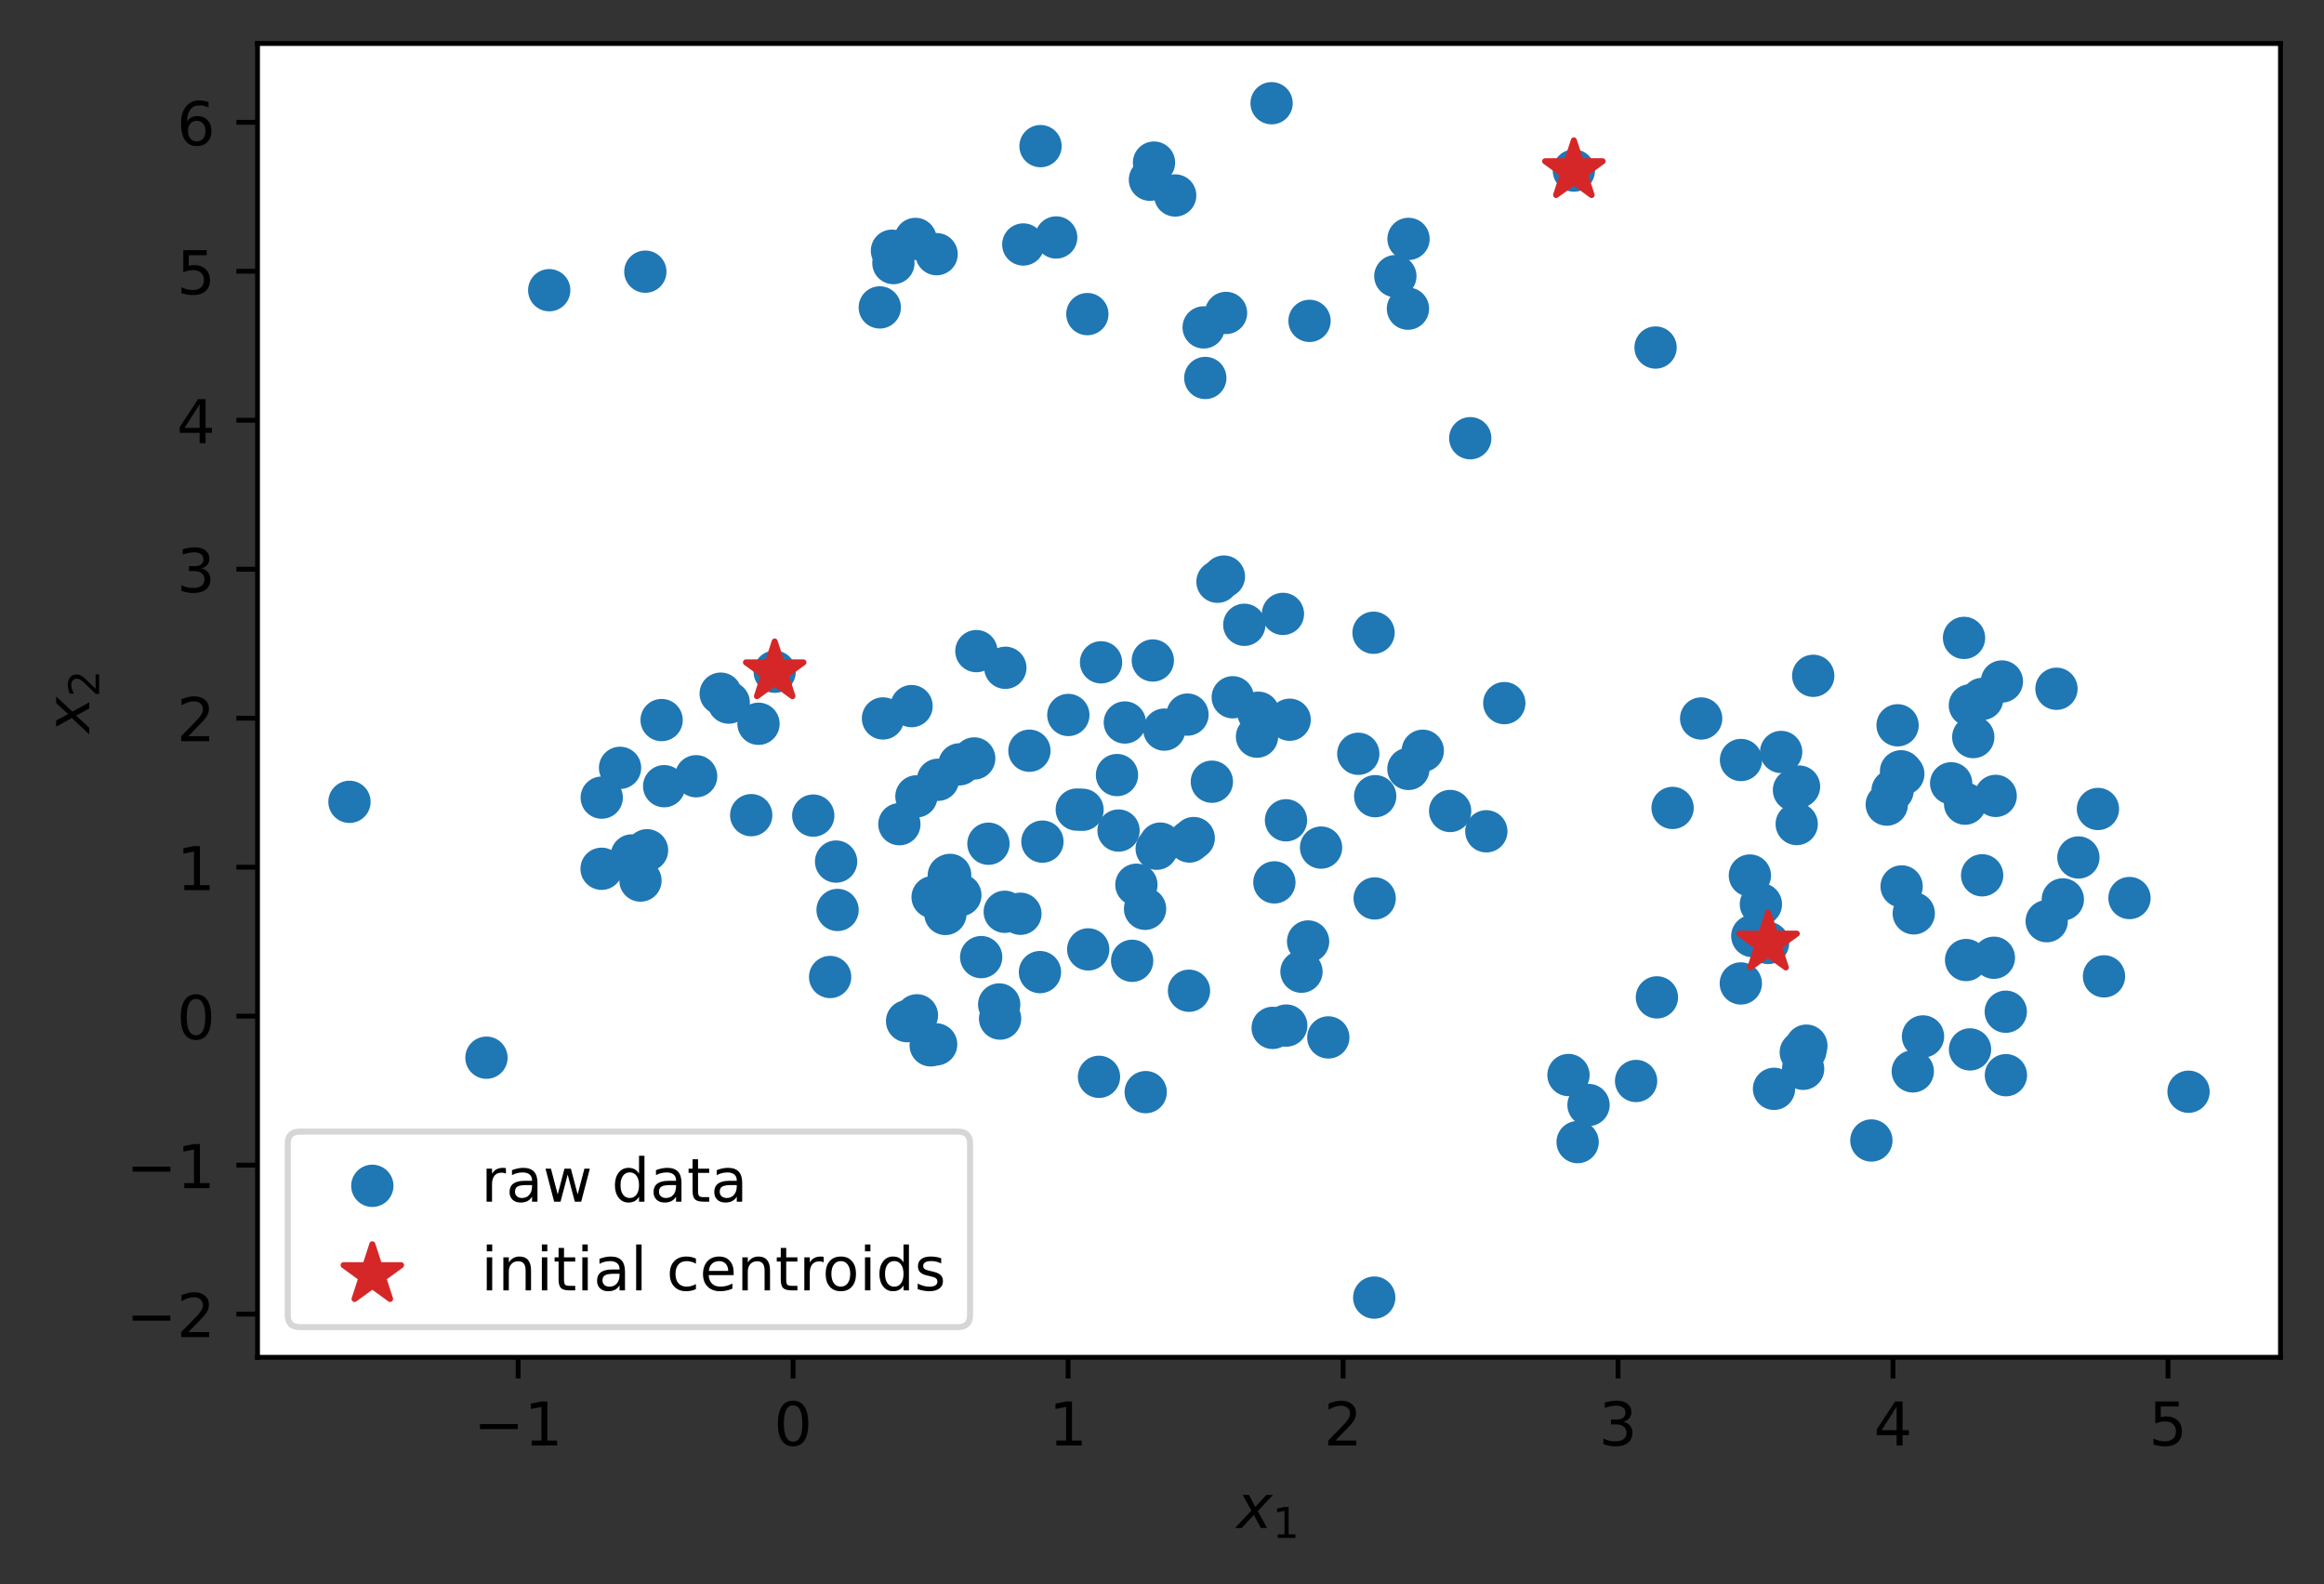 <?xml version="1.0" encoding="utf-8" standalone="no"?>
<!DOCTYPE svg PUBLIC "-//W3C//DTD SVG 1.1//EN"
  "http://www.w3.org/Graphics/SVG/1.1/DTD/svg11.dtd">
<!-- Created with matplotlib (https://matplotlib.org/) -->
<svg height="262.196pt" version="1.1" viewBox="0 0 384.62 262.196" width="384.62pt" xmlns="http://www.w3.org/2000/svg" xmlns:xlink="http://www.w3.org/1999/xlink">
 <rect x="0" y="0" width="384.62" height="262.196" fill="#333333" stroke="none"/>
 <defs>
  <style type="text/css">*{stroke-linecap:butt;stroke-linejoin:round;}</style>
 </defs>
 <g id="figure_1">
  <g id="patch_1">
   <path d="M 0 262.196 
L 384.62 262.196 
L 384.62 0 
L 0 0 
z
" style="fill:none;"/>
  </g>
  <g id="axes_1">
   <g id="patch_2">
    <path d="M 42.62 224.64 
L 377.42 224.64 
L 377.42 7.2 
L 42.62 7.2 
z
" style="fill:#ffffff;"/>
   </g>
   <g id="PathCollection_1">
    <defs>
     <path d="M 0 3 
C 0.796 3 1.559 2.684 2.121 2.121 
C 2.684 1.559 3 0.796 3 0 
C 3 -0.796 2.684 -1.559 2.121 -2.121 
C 1.559 -2.684 0.796 -3 0 -3 
C -0.796 -3 -1.559 -2.684 -2.121 -2.121 
C -2.684 -1.559 -3 -0.796 -3 0 
C -3 0.796 -2.684 1.559 -2.121 2.121 
C -1.559 2.684 -0.796 3 0 3 
z
" id="m2ff465bd27" style="stroke:#1f77b4;"/>
    </defs>
    <g clip-path="url(#p0c4b30ba2c)">
     <use style="fill:#1f77b4;stroke:#1f77b4;" x="181.883" xlink:href="#m2ff465bd27" y="178.22"/>
     <use style="fill:#1f77b4;stroke:#1f77b4;" x="99.588" xlink:href="#m2ff465bd27" y="132.009"/>
     <use style="fill:#1f77b4;stroke:#1f77b4;" x="184.861" xlink:href="#m2ff465bd27" y="128.276"/>
     <use style="fill:#1f77b4;stroke:#1f77b4;" x="138.373" xlink:href="#m2ff465bd27" y="142.594"/>
     <use style="fill:#1f77b4;stroke:#1f77b4;" x="233.013" xlink:href="#m2ff465bd27" y="51.086"/>
     <use style="fill:#1f77b4;stroke:#1f77b4;" x="326.01" xlink:href="#m2ff465bd27" y="116.742"/>
     <use style="fill:#1f77b4;stroke:#1f77b4;" x="109.92" xlink:href="#m2ff465bd27" y="130.117"/>
     <use style="fill:#1f77b4;stroke:#1f77b4;" x="154.931" xlink:href="#m2ff465bd27" y="172.847"/>
     <use style="fill:#1f77b4;stroke:#1f77b4;" x="352.428" xlink:href="#m2ff465bd27" y="148.628"/>
     <use style="fill:#1f77b4;stroke:#1f77b4;" x="158.785" xlink:href="#m2ff465bd27" y="126.503"/>
     <use style="fill:#1f77b4;stroke:#1f77b4;" x="194.491" xlink:href="#m2ff465bd27" y="32.35"/>
     <use style="fill:#1f77b4;stroke:#1f77b4;" x="106.803" xlink:href="#m2ff465bd27" y="44.962"/>
     <use style="fill:#1f77b4;stroke:#1f77b4;" x="326.036" xlink:href="#m2ff465bd27" y="173.68"/>
     <use style="fill:#1f77b4;stroke:#1f77b4;" x="328.042" xlink:href="#m2ff465bd27" y="144.867"/>
     <use style="fill:#1f77b4;stroke:#1f77b4;" x="138.617" xlink:href="#m2ff465bd27" y="150.6"/>
     <use style="fill:#1f77b4;stroke:#1f77b4;" x="179.157" xlink:href="#m2ff465bd27" y="134.019"/>
     <use style="fill:#1f77b4;stroke:#1f77b4;" x="298.953" xlink:href="#m2ff465bd27" y="173.059"/>
     <use style="fill:#1f77b4;stroke:#1f77b4;" x="274.217" xlink:href="#m2ff465bd27" y="165.068"/>
     <use style="fill:#1f77b4;stroke:#1f77b4;" x="104.559" xlink:href="#m2ff465bd27" y="141.578"/>
     <use style="fill:#1f77b4;stroke:#1f77b4;" x="290.006" xlink:href="#m2ff465bd27" y="154.922"/>
     <use style="fill:#1f77b4;stroke:#1f77b4;" x="188.073" xlink:href="#m2ff465bd27" y="146.429"/>
     <use style="fill:#1f77b4;stroke:#1f77b4;" x="189.508" xlink:href="#m2ff465bd27" y="150.41"/>
     <use style="fill:#1f77b4;stroke:#1f77b4;" x="261.096" xlink:href="#m2ff465bd27" y="189.021"/>
     <use style="fill:#1f77b4;stroke:#1f77b4;" x="162.386" xlink:href="#m2ff465bd27" y="158.406"/>
     <use style="fill:#1f77b4;stroke:#1f77b4;" x="318.256" xlink:href="#m2ff465bd27" y="171.534"/>
     <use style="fill:#1f77b4;stroke:#1f77b4;" x="166.285" xlink:href="#m2ff465bd27" y="150.903"/>
     <use style="fill:#1f77b4;stroke:#1f77b4;" x="273.993" xlink:href="#m2ff465bd27" y="57.517"/>
     <use style="fill:#1f77b4;stroke:#1f77b4;" x="208.26" xlink:href="#m2ff465bd27" y="117.96"/>
     <use style="fill:#1f77b4;stroke:#1f77b4;" x="291.428" xlink:href="#m2ff465bd27" y="149.655"/>
     <use style="fill:#1f77b4;stroke:#1f77b4;" x="158.939" xlink:href="#m2ff465bd27" y="148.151"/>
     <use style="fill:#1f77b4;stroke:#1f77b4;" x="245.986" xlink:href="#m2ff465bd27" y="137.583"/>
     <use style="fill:#1f77b4;stroke:#1f77b4;" x="90.897" xlink:href="#m2ff465bd27" y="48.03"/>
     <use style="fill:#1f77b4;stroke:#1f77b4;" x="161.233" xlink:href="#m2ff465bd27" y="125.526"/>
     <use style="fill:#1f77b4;stroke:#1f77b4;" x="212.324" xlink:href="#m2ff465bd27" y="101.602"/>
     <use style="fill:#1f77b4;stroke:#1f77b4;" x="199.204" xlink:href="#m2ff465bd27" y="54.186"/>
     <use style="fill:#1f77b4;stroke:#1f77b4;" x="189.613" xlink:href="#m2ff465bd27" y="180.752"/>
     <use style="fill:#1f77b4;stroke:#1f77b4;" x="259.581" xlink:href="#m2ff465bd27" y="177.922"/>
     <use style="fill:#1f77b4;stroke:#1f77b4;" x="156.461" xlink:href="#m2ff465bd27" y="151.264"/>
     <use style="fill:#1f77b4;stroke:#1f77b4;" x="298.417" xlink:href="#m2ff465bd27" y="176.889"/>
     <use style="fill:#1f77b4;stroke:#1f77b4;" x="161.593" xlink:href="#m2ff465bd27" y="107.762"/>
     <use style="fill:#1f77b4;stroke:#1f77b4;" x="239.996" xlink:href="#m2ff465bd27" y="134.221"/>
     <use style="fill:#1f77b4;stroke:#1f77b4;" x="154.028" xlink:href="#m2ff465bd27" y="173.009"/>
     <use style="fill:#1f77b4;stroke:#1f77b4;" x="298.788" xlink:href="#m2ff465bd27" y="173.898"/>
     <use style="fill:#1f77b4;stroke:#1f77b4;" x="314.717" xlink:href="#m2ff465bd27" y="146.707"/>
     <use style="fill:#1f77b4;stroke:#1f77b4;" x="197.563" xlink:href="#m2ff465bd27" y="138.703"/>
     <use style="fill:#1f77b4;stroke:#1f77b4;" x="172.112" xlink:href="#m2ff465bd27" y="160.887"/>
     <use style="fill:#1f77b4;stroke:#1f77b4;" x="216.489" xlink:href="#m2ff465bd27" y="155.818"/>
     <use style="fill:#1f77b4;stroke:#1f77b4;" x="218.635" xlink:href="#m2ff465bd27" y="140.279"/>
     <use style="fill:#1f77b4;stroke:#1f77b4;" x="202.907" xlink:href="#m2ff465bd27" y="51.792"/>
     <use style="fill:#1f77b4;stroke:#1f77b4;" x="179.955" xlink:href="#m2ff465bd27" y="51.986"/>
     <use style="fill:#1f77b4;stroke:#1f77b4;" x="170.366" xlink:href="#m2ff465bd27" y="124.246"/>
     <use style="fill:#1f77b4;stroke:#1f77b4;" x="210.447" xlink:href="#m2ff465bd27" y="17.084"/>
     <use style="fill:#1f77b4;stroke:#1f77b4;" x="148.844" xlink:href="#m2ff465bd27" y="136.406"/>
     <use style="fill:#1f77b4;stroke:#1f77b4;" x="213.437" xlink:href="#m2ff465bd27" y="119.118"/>
     <use style="fill:#1f77b4;stroke:#1f77b4;" x="330.284" xlink:href="#m2ff465bd27" y="131.724"/>
     <use style="fill:#1f77b4;stroke:#1f77b4;" x="312.258" xlink:href="#m2ff465bd27" y="133.163"/>
     <use style="fill:#1f77b4;stroke:#1f77b4;" x="115.21" xlink:href="#m2ff465bd27" y="128.471"/>
     <use style="fill:#1f77b4;stroke:#1f77b4;" x="145.603" xlink:href="#m2ff465bd27" y="50.878"/>
     <use style="fill:#1f77b4;stroke:#1f77b4;" x="227.591" xlink:href="#m2ff465bd27" y="131.771"/>
     <use style="fill:#1f77b4;stroke:#1f77b4;" x="107.085" xlink:href="#m2ff465bd27" y="140.721"/>
     <use style="fill:#1f77b4;stroke:#1f77b4;" x="233.111" xlink:href="#m2ff465bd27" y="39.539"/>
     <use style="fill:#1f77b4;stroke:#1f77b4;" x="157.252" xlink:href="#m2ff465bd27" y="144.801"/>
     <use style="fill:#1f77b4;stroke:#1f77b4;" x="155.237" xlink:href="#m2ff465bd27" y="129.055"/>
     <use style="fill:#1f77b4;stroke:#1f77b4;" x="262.899" xlink:href="#m2ff465bd27" y="182.879"/>
     <use style="fill:#1f77b4;stroke:#1f77b4;" x="329.985" xlink:href="#m2ff465bd27" y="158.511"/>
     <use style="fill:#1f77b4;stroke:#1f77b4;" x="210.908" xlink:href="#m2ff465bd27" y="146.038"/>
     <use style="fill:#1f77b4;stroke:#1f77b4;" x="128.211" xlink:href="#m2ff465bd27" y="111.174"/>
     <use style="fill:#1f77b4;stroke:#1f77b4;" x="204.02" xlink:href="#m2ff465bd27" y="115.403"/>
     <use style="fill:#1f77b4;stroke:#1f77b4;" x="57.838" xlink:href="#m2ff465bd27" y="132.705"/>
     <use style="fill:#1f77b4;stroke:#1f77b4;" x="182.222" xlink:href="#m2ff465bd27" y="109.617"/>
     <use style="fill:#1f77b4;stroke:#1f77b4;" x="176.808" xlink:href="#m2ff465bd27" y="118.331"/>
     <use style="fill:#1f77b4;stroke:#1f77b4;" x="120.604" xlink:href="#m2ff465bd27" y="116.282"/>
     <use style="fill:#1f77b4;stroke:#1f77b4;" x="151.668" xlink:href="#m2ff465bd27" y="131.806"/>
     <use style="fill:#1f77b4;stroke:#1f77b4;" x="294.778" xlink:href="#m2ff465bd27" y="124.455"/>
     <use style="fill:#1f77b4;stroke:#1f77b4;" x="235.468" xlink:href="#m2ff465bd27" y="124.253"/>
     <use style="fill:#1f77b4;stroke:#1f77b4;" x="362.202" xlink:href="#m2ff465bd27" y="180.684"/>
     <use style="fill:#1f77b4;stroke:#1f77b4;" x="196.529" xlink:href="#m2ff465bd27" y="118.269"/>
     <use style="fill:#1f77b4;stroke:#1f77b4;" x="297.736" xlink:href="#m2ff465bd27" y="130.178"/>
     <use style="fill:#1f77b4;stroke:#1f77b4;" x="325.215" xlink:href="#m2ff465bd27" y="133.008"/>
     <use style="fill:#1f77b4;stroke:#1f77b4;" x="99.563" xlink:href="#m2ff465bd27" y="143.785"/>
     <use style="fill:#1f77b4;stroke:#1f77b4;" x="343.971" xlink:href="#m2ff465bd27" y="141.915"/>
     <use style="fill:#1f77b4;stroke:#1f77b4;" x="125.532" xlink:href="#m2ff465bd27" y="119.788"/>
     <use style="fill:#1f77b4;stroke:#1f77b4;" x="163.585" xlink:href="#m2ff465bd27" y="139.64"/>
     <use style="fill:#1f77b4;stroke:#1f77b4;" x="314.995" xlink:href="#m2ff465bd27" y="128.094"/>
     <use style="fill:#1f77b4;stroke:#1f77b4;" x="102.619" xlink:href="#m2ff465bd27" y="127.08"/>
     <use style="fill:#1f77b4;stroke:#1f77b4;" x="276.809" xlink:href="#m2ff465bd27" y="133.716"/>
     <use style="fill:#1f77b4;stroke:#1f77b4;" x="192.038" xlink:href="#m2ff465bd27" y="139.618"/>
     <use style="fill:#1f77b4;stroke:#1f77b4;" x="270.772" xlink:href="#m2ff465bd27" y="178.905"/>
     <use style="fill:#1f77b4;stroke:#1f77b4;" x="157.022" xlink:href="#m2ff465bd27" y="144.907"/>
     <use style="fill:#1f77b4;stroke:#1f77b4;" x="313.221" xlink:href="#m2ff465bd27" y="130.84"/>
     <use style="fill:#1f77b4;stroke:#1f77b4;" x="224.796" xlink:href="#m2ff465bd27" y="124.754"/>
     <use style="fill:#1f77b4;stroke:#1f77b4;" x="314.047" xlink:href="#m2ff465bd27" y="120.039"/>
     <use style="fill:#1f77b4;stroke:#1f77b4;" x="260.473" xlink:href="#m2ff465bd27" y="28.232"/>
     <use style="fill:#1f77b4;stroke:#1f77b4;" x="288.134" xlink:href="#m2ff465bd27" y="125.783"/>
     <use style="fill:#1f77b4;stroke:#1f77b4;" x="124.325" xlink:href="#m2ff465bd27" y="134.912"/>
     <use style="fill:#1f77b4;stroke:#1f77b4;" x="212.831" xlink:href="#m2ff465bd27" y="135.761"/>
     <use style="fill:#1f77b4;stroke:#1f77b4;" x="165.514" xlink:href="#m2ff465bd27" y="168.58"/>
     <use style="fill:#1f77b4;stroke:#1f77b4;" x="243.325" xlink:href="#m2ff465bd27" y="72.526"/>
     <use style="fill:#1f77b4;stroke:#1f77b4;" x="347.205" xlink:href="#m2ff465bd27" y="133.888"/>
     <use style="fill:#1f77b4;stroke:#1f77b4;" x="331.953" xlink:href="#m2ff465bd27" y="167.442"/>
     <use style="fill:#1f77b4;stroke:#1f77b4;" x="298.026" xlink:href="#m2ff465bd27" y="174.16"/>
     <use style="fill:#1f77b4;stroke:#1f77b4;" x="219.833" xlink:href="#m2ff465bd27" y="171.698"/>
     <use style="fill:#1f77b4;stroke:#1f77b4;" x="208.035" xlink:href="#m2ff465bd27" y="121.92"/>
     <use style="fill:#1f77b4;stroke:#1f77b4;" x="293.6" xlink:href="#m2ff465bd27" y="180.206"/>
     <use style="fill:#1f77b4;stroke:#1f77b4;" x="227.434" xlink:href="#m2ff465bd27" y="214.756"/>
     <use style="fill:#1f77b4;stroke:#1f77b4;" x="192.695" xlink:href="#m2ff465bd27" y="120.753"/>
     <use style="fill:#1f77b4;stroke:#1f77b4;" x="309.71" xlink:href="#m2ff465bd27" y="188.755"/>
     <use style="fill:#1f77b4;stroke:#1f77b4;" x="341.398" xlink:href="#m2ff465bd27" y="148.853"/>
     <use style="fill:#1f77b4;stroke:#1f77b4;" x="281.538" xlink:href="#m2ff465bd27" y="118.915"/>
     <use style="fill:#1f77b4;stroke:#1f77b4;" x="150.122" xlink:href="#m2ff465bd27" y="169.005"/>
     <use style="fill:#1f77b4;stroke:#1f77b4;" x="316.565" xlink:href="#m2ff465bd27" y="177.319"/>
     <use style="fill:#1f77b4;stroke:#1f77b4;" x="316.725" xlink:href="#m2ff465bd27" y="151.163"/>
     <use style="fill:#1f77b4;stroke:#1f77b4;" x="172.52" xlink:href="#m2ff465bd27" y="139.292"/>
     <use style="fill:#1f77b4;stroke:#1f77b4;" x="200.563" xlink:href="#m2ff465bd27" y="129.376"/>
     <use style="fill:#1f77b4;stroke:#1f77b4;" x="119.275" xlink:href="#m2ff465bd27" y="114.801"/>
     <use style="fill:#1f77b4;stroke:#1f77b4;" x="325.044" xlink:href="#m2ff465bd27" y="105.575"/>
     <use style="fill:#1f77b4;stroke:#1f77b4;" x="201.492" xlink:href="#m2ff465bd27" y="96.281"/>
     <use style="fill:#1f77b4;stroke:#1f77b4;" x="151.51" xlink:href="#m2ff465bd27" y="39.544"/>
     <use style="fill:#1f77b4;stroke:#1f77b4;" x="300.087" xlink:href="#m2ff465bd27" y="111.848"/>
     <use style="fill:#1f77b4;stroke:#1f77b4;" x="325.386" xlink:href="#m2ff465bd27" y="158.888"/>
     <use style="fill:#1f77b4;stroke:#1f77b4;" x="109.498" xlink:href="#m2ff465bd27" y="119.174"/>
     <use style="fill:#1f77b4;stroke:#1f77b4;" x="190.987" xlink:href="#m2ff465bd27" y="26.912"/>
     <use style="fill:#1f77b4;stroke:#1f77b4;" x="185.118" xlink:href="#m2ff465bd27" y="137.461"/>
     <use style="fill:#1f77b4;stroke:#1f77b4;" x="180.101" xlink:href="#m2ff465bd27" y="157.128"/>
     <use style="fill:#1f77b4;stroke:#1f77b4;" x="196.778" xlink:href="#m2ff465bd27" y="163.971"/>
     <use style="fill:#1f77b4;stroke:#1f77b4;" x="202.555" xlink:href="#m2ff465bd27" y="95.424"/>
     <use style="fill:#1f77b4;stroke:#1f77b4;" x="292.616" xlink:href="#m2ff465bd27" y="156.064"/>
     <use style="fill:#1f77b4;stroke:#1f77b4;" x="187.368" xlink:href="#m2ff465bd27" y="159.016"/>
     <use style="fill:#1f77b4;stroke:#1f77b4;" x="212.879" xlink:href="#m2ff465bd27" y="169.734"/>
     <use style="fill:#1f77b4;stroke:#1f77b4;" x="191.434" xlink:href="#m2ff465bd27" y="140.466"/>
     <use style="fill:#1f77b4;stroke:#1f77b4;" x="322.915" xlink:href="#m2ff465bd27" y="129.638"/>
     <use style="fill:#1f77b4;stroke:#1f77b4;" x="137.386" xlink:href="#m2ff465bd27" y="161.696"/>
     <use style="fill:#1f77b4;stroke:#1f77b4;" x="297.354" xlink:href="#m2ff465bd27" y="136.381"/>
     <use style="fill:#1f77b4;stroke:#1f77b4;" x="190.791" xlink:href="#m2ff465bd27" y="109.315"/>
     <use style="fill:#1f77b4;stroke:#1f77b4;" x="134.591" xlink:href="#m2ff465bd27" y="134.984"/>
     <use style="fill:#1f77b4;stroke:#1f77b4;" x="227.507" xlink:href="#m2ff465bd27" y="148.695"/>
     <use style="fill:#1f77b4;stroke:#1f77b4;" x="190.315" xlink:href="#m2ff465bd27" y="29.744"/>
     <use style="fill:#1f77b4;stroke:#1f77b4;" x="155.009" xlink:href="#m2ff465bd27" y="42.065"/>
     <use style="fill:#1f77b4;stroke:#1f77b4;" x="146.136" xlink:href="#m2ff465bd27" y="118.902"/>
     <use style="fill:#1f77b4;stroke:#1f77b4;" x="216.724" xlink:href="#m2ff465bd27" y="53.106"/>
     <use style="fill:#1f77b4;stroke:#1f77b4;" x="328.05" xlink:href="#m2ff465bd27" y="115.682"/>
     <use style="fill:#1f77b4;stroke:#1f77b4;" x="172.207" xlink:href="#m2ff465bd27" y="24.185"/>
     <use style="fill:#1f77b4;stroke:#1f77b4;" x="227.32" xlink:href="#m2ff465bd27" y="104.722"/>
     <use style="fill:#1f77b4;stroke:#1f77b4;" x="80.507" xlink:href="#m2ff465bd27" y="175.051"/>
     <use style="fill:#1f77b4;stroke:#1f77b4;" x="331.31" xlink:href="#m2ff465bd27" y="112.788"/>
     <use style="fill:#1f77b4;stroke:#1f77b4;" x="215.392" xlink:href="#m2ff465bd27" y="160.818"/>
     <use style="fill:#1f77b4;stroke:#1f77b4;" x="166.381" xlink:href="#m2ff465bd27" y="110.521"/>
     <use style="fill:#1f77b4;stroke:#1f77b4;" x="210.627" xlink:href="#m2ff465bd27" y="170.119"/>
     <use style="fill:#1f77b4;stroke:#1f77b4;" x="205.93" xlink:href="#m2ff465bd27" y="103.408"/>
     <use style="fill:#1f77b4;stroke:#1f77b4;" x="165.364" xlink:href="#m2ff465bd27" y="166.241"/>
     <use style="fill:#1f77b4;stroke:#1f77b4;" x="289.604" xlink:href="#m2ff465bd27" y="144.903"/>
     <use style="fill:#1f77b4;stroke:#1f77b4;" x="230.929" xlink:href="#m2ff465bd27" y="45.702"/>
     <use style="fill:#1f77b4;stroke:#1f77b4;" x="348.212" xlink:href="#m2ff465bd27" y="161.59"/>
     <use style="fill:#1f77b4;stroke:#1f77b4;" x="174.799" xlink:href="#m2ff465bd27" y="39.301"/>
     <use style="fill:#1f77b4;stroke:#1f77b4;" x="288.104" xlink:href="#m2ff465bd27" y="162.763"/>
     <use style="fill:#1f77b4;stroke:#1f77b4;" x="314.616" xlink:href="#m2ff465bd27" y="127.655"/>
     <use style="fill:#1f77b4;stroke:#1f77b4;" x="150.862" xlink:href="#m2ff465bd27" y="116.865"/>
     <use style="fill:#1f77b4;stroke:#1f77b4;" x="296.899" xlink:href="#m2ff465bd27" y="130.763"/>
     <use style="fill:#1f77b4;stroke:#1f77b4;" x="199.475" xlink:href="#m2ff465bd27" y="62.554"/>
     <use style="fill:#1f77b4;stroke:#1f77b4;" x="233.092" xlink:href="#m2ff465bd27" y="127.257"/>
     <use style="fill:#1f77b4;stroke:#1f77b4;" x="248.96" xlink:href="#m2ff465bd27" y="116.368"/>
     <use style="fill:#1f77b4;stroke:#1f77b4;" x="340.342" xlink:href="#m2ff465bd27" y="113.994"/>
     <use style="fill:#1f77b4;stroke:#1f77b4;" x="151.75" xlink:href="#m2ff465bd27" y="168.04"/>
     <use style="fill:#1f77b4;stroke:#1f77b4;" x="169.355" xlink:href="#m2ff465bd27" y="40.462"/>
     <use style="fill:#1f77b4;stroke:#1f77b4;" x="154.347" xlink:href="#m2ff465bd27" y="148.479"/>
     <use style="fill:#1f77b4;stroke:#1f77b4;" x="147.858" xlink:href="#m2ff465bd27" y="43.541"/>
     <use style="fill:#1f77b4;stroke:#1f77b4;" x="331.976" xlink:href="#m2ff465bd27" y="177.948"/>
     <use style="fill:#1f77b4;stroke:#1f77b4;" x="338.727" xlink:href="#m2ff465bd27" y="152.459"/>
     <use style="fill:#1f77b4;stroke:#1f77b4;" x="186.162" xlink:href="#m2ff465bd27" y="119.576"/>
     <use style="fill:#1f77b4;stroke:#1f77b4;" x="147.618" xlink:href="#m2ff465bd27" y="41.495"/>
     <use style="fill:#1f77b4;stroke:#1f77b4;" x="196.844" xlink:href="#m2ff465bd27" y="139.273"/>
     <use style="fill:#1f77b4;stroke:#1f77b4;" x="105.997" xlink:href="#m2ff465bd27" y="145.737"/>
     <use style="fill:#1f77b4;stroke:#1f77b4;" x="178.206" xlink:href="#m2ff465bd27" y="133.989"/>
     <use style="fill:#1f77b4;stroke:#1f77b4;" x="326.574" xlink:href="#m2ff465bd27" y="121.99"/>
     <use style="fill:#1f77b4;stroke:#1f77b4;" x="168.877" xlink:href="#m2ff465bd27" y="151.23"/>
    </g>
   </g>
   <g id="PathCollection_2">
    <defs>
     <path d="M 0 -5 
L -1.123 -1.545 
L -4.755 -1.545 
L -1.816 0.59 
L -2.939 4.045 
L -0 1.91 
L 2.939 4.045 
L 1.816 0.59 
L 4.755 -1.545 
L 1.123 -1.545 
z
" id="m14b0467812" style="stroke:#d62728;"/>
    </defs>
    <g clip-path="url(#p0c4b30ba2c)">
     <use style="fill:#d62728;stroke:#d62728;" x="292.616" xlink:href="#m14b0467812" y="156.064"/>
     <use style="fill:#d62728;stroke:#d62728;" x="128.211" xlink:href="#m14b0467812" y="111.174"/>
     <use style="fill:#d62728;stroke:#d62728;" x="260.473" xlink:href="#m14b0467812" y="28.232"/>
    </g>
   </g>
   <g id="matplotlib.axis_1">
    <g id="xtick_1">
     <g id="line2d_1">
      <defs>
       <path d="M 0 0 
L 0 3.5 
" id="ma6bdbe272f" style="stroke:#000000;stroke-width:0.8;"/>
      </defs>
      <g>
       <use style="stroke:#000000;stroke-width:0.8;" x="85.75" xlink:href="#ma6bdbe272f" y="224.64"/>
      </g>
     </g>
     <g id="text_1">
      <!-- −1 -->
      <g transform="translate(78.379 239.238)scale(0.1 -0.1)">
       <defs>
        <path d="M 10.594 35.5 
L 73.188 35.5 
L 73.188 27.203 
L 10.594 27.203 
z
" id="DejaVuSans-8722"/>
        <path d="M 12.406 8.297 
L 28.516 8.297 
L 28.516 63.922 
L 10.984 60.406 
L 10.984 69.391 
L 28.422 72.906 
L 38.281 72.906 
L 38.281 8.297 
L 54.391 8.297 
L 54.391 0 
L 12.406 0 
z
" id="DejaVuSans-49"/>
       </defs>
       <use xlink:href="#DejaVuSans-8722"/>
       <use x="83.789" xlink:href="#DejaVuSans-49"/>
      </g>
     </g>
    </g>
    <g id="xtick_2">
     <g id="line2d_2">
      <g>
       <use style="stroke:#000000;stroke-width:0.8;" x="131.259" xlink:href="#ma6bdbe272f" y="224.64"/>
      </g>
     </g>
     <g id="text_2">
      <!-- 0 -->
      <g transform="translate(128.078 239.238)scale(0.1 -0.1)">
       <defs>
        <path d="M 31.781 66.406 
Q 24.172 66.406 20.328 58.906 
Q 16.5 51.422 16.5 36.375 
Q 16.5 21.391 20.328 13.891 
Q 24.172 6.391 31.781 6.391 
Q 39.453 6.391 43.281 13.891 
Q 47.125 21.391 47.125 36.375 
Q 47.125 51.422 43.281 58.906 
Q 39.453 66.406 31.781 66.406 
z
M 31.781 74.219 
Q 44.047 74.219 50.516 64.516 
Q 56.984 54.828 56.984 36.375 
Q 56.984 17.969 50.516 8.266 
Q 44.047 -1.422 31.781 -1.422 
Q 19.531 -1.422 13.062 8.266 
Q 6.594 17.969 6.594 36.375 
Q 6.594 54.828 13.062 64.516 
Q 19.531 74.219 31.781 74.219 
z
" id="DejaVuSans-48"/>
       </defs>
       <use xlink:href="#DejaVuSans-48"/>
      </g>
     </g>
    </g>
    <g id="xtick_3">
     <g id="line2d_3">
      <g>
       <use style="stroke:#000000;stroke-width:0.8;" x="176.768" xlink:href="#ma6bdbe272f" y="224.64"/>
      </g>
     </g>
     <g id="text_3">
      <!-- 1 -->
      <g transform="translate(173.587 239.238)scale(0.1 -0.1)">
       <use xlink:href="#DejaVuSans-49"/>
      </g>
     </g>
    </g>
    <g id="xtick_4">
     <g id="line2d_4">
      <g>
       <use style="stroke:#000000;stroke-width:0.8;" x="222.277" xlink:href="#ma6bdbe272f" y="224.64"/>
      </g>
     </g>
     <g id="text_4">
      <!-- 2 -->
      <g transform="translate(219.095 239.238)scale(0.1 -0.1)">
       <defs>
        <path d="M 19.188 8.297 
L 53.609 8.297 
L 53.609 0 
L 7.328 0 
L 7.328 8.297 
Q 12.938 14.109 22.625 23.891 
Q 32.328 33.688 34.812 36.531 
Q 39.547 41.844 41.422 45.531 
Q 43.312 49.219 43.312 52.781 
Q 43.312 58.594 39.234 62.25 
Q 35.156 65.922 28.609 65.922 
Q 23.969 65.922 18.812 64.312 
Q 13.672 62.703 7.812 59.422 
L 7.812 69.391 
Q 13.766 71.781 18.938 73 
Q 24.125 74.219 28.422 74.219 
Q 39.75 74.219 46.484 68.547 
Q 53.219 62.891 53.219 53.422 
Q 53.219 48.922 51.531 44.891 
Q 49.859 40.875 45.406 35.406 
Q 44.188 33.984 37.641 27.219 
Q 31.109 20.453 19.188 8.297 
z
" id="DejaVuSans-50"/>
       </defs>
       <use xlink:href="#DejaVuSans-50"/>
      </g>
     </g>
    </g>
    <g id="xtick_5">
     <g id="line2d_5">
      <g>
       <use style="stroke:#000000;stroke-width:0.8;" x="267.785" xlink:href="#ma6bdbe272f" y="224.64"/>
      </g>
     </g>
     <g id="text_5">
      <!-- 3 -->
      <g transform="translate(264.604 239.238)scale(0.1 -0.1)">
       <defs>
        <path d="M 40.578 39.312 
Q 47.656 37.797 51.625 33 
Q 55.609 28.219 55.609 21.188 
Q 55.609 10.406 48.188 4.484 
Q 40.766 -1.422 27.094 -1.422 
Q 22.516 -1.422 17.656 -0.516 
Q 12.797 0.391 7.625 2.203 
L 7.625 11.719 
Q 11.719 9.328 16.594 8.109 
Q 21.484 6.891 26.812 6.891 
Q 36.078 6.891 40.938 10.547 
Q 45.797 14.203 45.797 21.188 
Q 45.797 27.641 41.281 31.266 
Q 36.766 34.906 28.719 34.906 
L 20.219 34.906 
L 20.219 43.016 
L 29.109 43.016 
Q 36.375 43.016 40.234 45.922 
Q 44.094 48.828 44.094 54.297 
Q 44.094 59.906 40.109 62.906 
Q 36.141 65.922 28.719 65.922 
Q 24.656 65.922 20.016 65.031 
Q 15.375 64.156 9.812 62.312 
L 9.812 71.094 
Q 15.438 72.656 20.344 73.438 
Q 25.25 74.219 29.594 74.219 
Q 40.828 74.219 47.359 69.109 
Q 53.906 64.016 53.906 55.328 
Q 53.906 49.266 50.438 45.094 
Q 46.969 40.922 40.578 39.312 
z
" id="DejaVuSans-51"/>
       </defs>
       <use xlink:href="#DejaVuSans-51"/>
      </g>
     </g>
    </g>
    <g id="xtick_6">
     <g id="line2d_6">
      <g>
       <use style="stroke:#000000;stroke-width:0.8;" x="313.294" xlink:href="#ma6bdbe272f" y="224.64"/>
      </g>
     </g>
     <g id="text_6">
      <!-- 4 -->
      <g transform="translate(310.113 239.238)scale(0.1 -0.1)">
       <defs>
        <path d="M 37.797 64.312 
L 12.891 25.391 
L 37.797 25.391 
z
M 35.203 72.906 
L 47.609 72.906 
L 47.609 25.391 
L 58.016 25.391 
L 58.016 17.188 
L 47.609 17.188 
L 47.609 0 
L 37.797 0 
L 37.797 17.188 
L 4.891 17.188 
L 4.891 26.703 
z
" id="DejaVuSans-52"/>
       </defs>
       <use xlink:href="#DejaVuSans-52"/>
      </g>
     </g>
    </g>
    <g id="xtick_7">
     <g id="line2d_7">
      <g>
       <use style="stroke:#000000;stroke-width:0.8;" x="358.803" xlink:href="#ma6bdbe272f" y="224.64"/>
      </g>
     </g>
     <g id="text_7">
      <!-- 5 -->
      <g transform="translate(355.622 239.238)scale(0.1 -0.1)">
       <defs>
        <path d="M 10.797 72.906 
L 49.516 72.906 
L 49.516 64.594 
L 19.828 64.594 
L 19.828 46.734 
Q 21.969 47.469 24.109 47.828 
Q 26.266 48.188 28.422 48.188 
Q 40.625 48.188 47.75 41.5 
Q 54.891 34.812 54.891 23.391 
Q 54.891 11.625 47.562 5.094 
Q 40.234 -1.422 26.906 -1.422 
Q 22.312 -1.422 17.547 -0.641 
Q 12.797 0.141 7.719 1.703 
L 7.719 11.625 
Q 12.109 9.234 16.797 8.062 
Q 21.484 6.891 26.703 6.891 
Q 35.156 6.891 40.078 11.328 
Q 45.016 15.766 45.016 23.391 
Q 45.016 31 40.078 35.438 
Q 35.156 39.891 26.703 39.891 
Q 22.75 39.891 18.812 39.016 
Q 14.891 38.141 10.797 36.281 
z
" id="DejaVuSans-53"/>
       </defs>
       <use xlink:href="#DejaVuSans-53"/>
      </g>
     </g>
    </g>
    <g id="text_8">
     <!-- $x_1$ -->
     <g transform="translate(204.67 252.917)scale(0.1 -0.1)">
      <defs>
       <path d="M 60.016 54.688 
L 34.906 27.875 
L 50.297 0 
L 39.984 0 
L 28.422 21.688 
L 8.297 0 
L -2.594 0 
L 24.312 28.812 
L 10.016 54.688 
L 20.312 54.688 
L 30.812 34.906 
L 49.125 54.688 
z
" id="DejaVuSans-Oblique-120"/>
      </defs>
      <use transform="translate(0 0.312)" xlink:href="#DejaVuSans-Oblique-120"/>
      <use transform="translate(59.18 -16.094)scale(0.7)" xlink:href="#DejaVuSans-49"/>
     </g>
    </g>
   </g>
   <g id="matplotlib.axis_2">
    <g id="ytick_1">
     <g id="line2d_8">
      <defs>
       <path d="M 0 0 
L -3.5 0 
" id="ma958892774" style="stroke:#000000;stroke-width:0.8;"/>
      </defs>
      <g>
       <use style="stroke:#000000;stroke-width:0.8;" x="42.62" xlink:href="#ma958892774" y="217.492"/>
      </g>
     </g>
     <g id="text_9">
      <!-- −2 -->
      <g transform="translate(20.878 221.291)scale(0.1 -0.1)">
       <use xlink:href="#DejaVuSans-8722"/>
       <use x="83.789" xlink:href="#DejaVuSans-50"/>
      </g>
     </g>
    </g>
    <g id="ytick_2">
     <g id="line2d_9">
      <g>
       <use style="stroke:#000000;stroke-width:0.8;" x="42.62" xlink:href="#ma958892774" y="192.835"/>
      </g>
     </g>
     <g id="text_10">
      <!-- −1 -->
      <g transform="translate(20.878 196.634)scale(0.1 -0.1)">
       <use xlink:href="#DejaVuSans-8722"/>
       <use x="83.789" xlink:href="#DejaVuSans-49"/>
      </g>
     </g>
    </g>
    <g id="ytick_3">
     <g id="line2d_10">
      <g>
       <use style="stroke:#000000;stroke-width:0.8;" x="42.62" xlink:href="#ma958892774" y="168.178"/>
      </g>
     </g>
     <g id="text_11">
      <!-- 0 -->
      <g transform="translate(29.258 171.977)scale(0.1 -0.1)">
       <use xlink:href="#DejaVuSans-48"/>
      </g>
     </g>
    </g>
    <g id="ytick_4">
     <g id="line2d_11">
      <g>
       <use style="stroke:#000000;stroke-width:0.8;" x="42.62" xlink:href="#ma958892774" y="143.521"/>
      </g>
     </g>
     <g id="text_12">
      <!-- 1 -->
      <g transform="translate(29.258 147.32)scale(0.1 -0.1)">
       <use xlink:href="#DejaVuSans-49"/>
      </g>
     </g>
    </g>
    <g id="ytick_5">
     <g id="line2d_12">
      <g>
       <use style="stroke:#000000;stroke-width:0.8;" x="42.62" xlink:href="#ma958892774" y="118.864"/>
      </g>
     </g>
     <g id="text_13">
      <!-- 2 -->
      <g transform="translate(29.258 122.663)scale(0.1 -0.1)">
       <use xlink:href="#DejaVuSans-50"/>
      </g>
     </g>
    </g>
    <g id="ytick_6">
     <g id="line2d_13">
      <g>
       <use style="stroke:#000000;stroke-width:0.8;" x="42.62" xlink:href="#ma958892774" y="94.207"/>
      </g>
     </g>
     <g id="text_14">
      <!-- 3 -->
      <g transform="translate(29.258 98.006)scale(0.1 -0.1)">
       <use xlink:href="#DejaVuSans-51"/>
      </g>
     </g>
    </g>
    <g id="ytick_7">
     <g id="line2d_14">
      <g>
       <use style="stroke:#000000;stroke-width:0.8;" x="42.62" xlink:href="#ma958892774" y="69.55"/>
      </g>
     </g>
     <g id="text_15">
      <!-- 4 -->
      <g transform="translate(29.258 73.349)scale(0.1 -0.1)">
       <use xlink:href="#DejaVuSans-52"/>
      </g>
     </g>
    </g>
    <g id="ytick_8">
     <g id="line2d_15">
      <g>
       <use style="stroke:#000000;stroke-width:0.8;" x="42.62" xlink:href="#ma958892774" y="44.893"/>
      </g>
     </g>
     <g id="text_16">
      <!-- 5 -->
      <g transform="translate(29.258 48.693)scale(0.1 -0.1)">
       <use xlink:href="#DejaVuSans-53"/>
      </g>
     </g>
    </g>
    <g id="ytick_9">
     <g id="line2d_16">
      <g>
       <use style="stroke:#000000;stroke-width:0.8;" x="42.62" xlink:href="#ma958892774" y="20.236"/>
      </g>
     </g>
     <g id="text_17">
      <!-- 6 -->
      <g transform="translate(29.258 24.036)scale(0.1 -0.1)">
       <defs>
        <path d="M 33.016 40.375 
Q 26.375 40.375 22.484 35.828 
Q 18.609 31.297 18.609 23.391 
Q 18.609 15.531 22.484 10.953 
Q 26.375 6.391 33.016 6.391 
Q 39.656 6.391 43.531 10.953 
Q 47.406 15.531 47.406 23.391 
Q 47.406 31.297 43.531 35.828 
Q 39.656 40.375 33.016 40.375 
z
M 52.594 71.297 
L 52.594 62.312 
Q 48.875 64.062 45.094 64.984 
Q 41.312 65.922 37.594 65.922 
Q 27.828 65.922 22.672 59.328 
Q 17.531 52.734 16.797 39.406 
Q 19.672 43.656 24.016 45.922 
Q 28.375 48.188 33.594 48.188 
Q 44.578 48.188 50.953 41.516 
Q 57.328 34.859 57.328 23.391 
Q 57.328 12.156 50.688 5.359 
Q 44.047 -1.422 33.016 -1.422 
Q 20.359 -1.422 13.672 8.266 
Q 6.984 17.969 6.984 36.375 
Q 6.984 53.656 15.188 63.938 
Q 23.391 74.219 37.203 74.219 
Q 40.922 74.219 44.703 73.484 
Q 48.484 72.75 52.594 71.297 
z
" id="DejaVuSans-54"/>
       </defs>
       <use xlink:href="#DejaVuSans-54"/>
      </g>
     </g>
    </g>
    <g id="text_18">
     <!-- $x_2$ -->
     <g transform="translate(14.798 121.27)rotate(-90)scale(0.1 -0.1)">
      <use transform="translate(0 0.312)" xlink:href="#DejaVuSans-Oblique-120"/>
      <use transform="translate(59.18 -16.094)scale(0.7)" xlink:href="#DejaVuSans-50"/>
     </g>
    </g>
   </g>
   <g id="patch_3">
    <path d="M 42.62 224.64 
L 42.62 7.2 
" style="fill:none;stroke:#000000;stroke-linecap:square;stroke-linejoin:miter;stroke-width:0.8;"/>
   </g>
   <g id="patch_4">
    <path d="M 377.42 224.64 
L 377.42 7.2 
" style="fill:none;stroke:#000000;stroke-linecap:square;stroke-linejoin:miter;stroke-width:0.8;"/>
   </g>
   <g id="patch_5">
    <path d="M 42.62 224.64 
L 377.42 224.64 
" style="fill:none;stroke:#000000;stroke-linecap:square;stroke-linejoin:miter;stroke-width:0.8;"/>
   </g>
   <g id="patch_6">
    <path d="M 42.62 7.2 
L 377.42 7.2 
" style="fill:none;stroke:#000000;stroke-linecap:square;stroke-linejoin:miter;stroke-width:0.8;"/>
   </g>
   <g id="legend_1">
    <g id="patch_7">
     <path d="M 49.62 219.64 
L 158.547 219.64 
Q 160.547 219.64 160.547 217.64 
L 160.547 189.284 
Q 160.547 187.284 158.547 187.284 
L 49.62 187.284 
Q 47.62 187.284 47.62 189.284 
L 47.62 217.64 
Q 47.62 219.64 49.62 219.64 
z
" style="fill:#ffffff;opacity:0.8;stroke:#cccccc;stroke-linejoin:miter;"/>
    </g>
    <g id="PathCollection_3">
     <g>
      <use style="fill:#1f77b4;stroke:#1f77b4;" x="61.62" xlink:href="#m2ff465bd27" y="196.257"/>
     </g>
    </g>
    <g id="text_19">
     <!-- raw data -->
     <g transform="translate(79.62 198.882)scale(0.1 -0.1)">
      <defs>
       <path d="M 41.109 46.297 
Q 39.594 47.172 37.812 47.578 
Q 36.031 48 33.891 48 
Q 26.266 48 22.188 43.047 
Q 18.109 38.094 18.109 28.812 
L 18.109 0 
L 9.078 0 
L 9.078 54.688 
L 18.109 54.688 
L 18.109 46.188 
Q 20.953 51.172 25.484 53.578 
Q 30.031 56 36.531 56 
Q 37.453 56 38.578 55.875 
Q 39.703 55.766 41.062 55.516 
z
" id="DejaVuSans-114"/>
       <path d="M 34.281 27.484 
Q 23.391 27.484 19.188 25 
Q 14.984 22.516 14.984 16.5 
Q 14.984 11.719 18.141 8.906 
Q 21.297 6.109 26.703 6.109 
Q 34.188 6.109 38.703 11.406 
Q 43.219 16.703 43.219 25.484 
L 43.219 27.484 
z
M 52.203 31.203 
L 52.203 0 
L 43.219 0 
L 43.219 8.297 
Q 40.141 3.328 35.547 0.953 
Q 30.953 -1.422 24.312 -1.422 
Q 15.922 -1.422 10.953 3.297 
Q 6 8.016 6 15.922 
Q 6 25.141 12.172 29.828 
Q 18.359 34.516 30.609 34.516 
L 43.219 34.516 
L 43.219 35.406 
Q 43.219 41.609 39.141 45 
Q 35.062 48.391 27.688 48.391 
Q 23 48.391 18.547 47.266 
Q 14.109 46.141 10.016 43.891 
L 10.016 52.203 
Q 14.938 54.109 19.578 55.047 
Q 24.219 56 28.609 56 
Q 40.484 56 46.344 49.844 
Q 52.203 43.703 52.203 31.203 
z
" id="DejaVuSans-97"/>
       <path d="M 4.203 54.688 
L 13.188 54.688 
L 24.422 12.016 
L 35.594 54.688 
L 46.188 54.688 
L 57.422 12.016 
L 68.609 54.688 
L 77.594 54.688 
L 63.281 0 
L 52.688 0 
L 40.922 44.828 
L 29.109 0 
L 18.5 0 
z
" id="DejaVuSans-119"/>
       <path id="DejaVuSans-32"/>
       <path d="M 45.406 46.391 
L 45.406 75.984 
L 54.391 75.984 
L 54.391 0 
L 45.406 0 
L 45.406 8.203 
Q 42.578 3.328 38.25 0.953 
Q 33.938 -1.422 27.875 -1.422 
Q 17.969 -1.422 11.734 6.484 
Q 5.516 14.406 5.516 27.297 
Q 5.516 40.188 11.734 48.094 
Q 17.969 56 27.875 56 
Q 33.938 56 38.25 53.625 
Q 42.578 51.266 45.406 46.391 
z
M 14.797 27.297 
Q 14.797 17.391 18.875 11.75 
Q 22.953 6.109 30.078 6.109 
Q 37.203 6.109 41.297 11.75 
Q 45.406 17.391 45.406 27.297 
Q 45.406 37.203 41.297 42.844 
Q 37.203 48.484 30.078 48.484 
Q 22.953 48.484 18.875 42.844 
Q 14.797 37.203 14.797 27.297 
z
" id="DejaVuSans-100"/>
       <path d="M 18.312 70.219 
L 18.312 54.688 
L 36.812 54.688 
L 36.812 47.703 
L 18.312 47.703 
L 18.312 18.016 
Q 18.312 11.328 20.141 9.422 
Q 21.969 7.516 27.594 7.516 
L 36.812 7.516 
L 36.812 0 
L 27.594 0 
Q 17.188 0 13.234 3.875 
Q 9.281 7.766 9.281 18.016 
L 9.281 47.703 
L 2.688 47.703 
L 2.688 54.688 
L 9.281 54.688 
L 9.281 70.219 
z
" id="DejaVuSans-116"/>
      </defs>
      <use xlink:href="#DejaVuSans-114"/>
      <use x="41.113" xlink:href="#DejaVuSans-97"/>
      <use x="102.393" xlink:href="#DejaVuSans-119"/>
      <use x="184.18" xlink:href="#DejaVuSans-32"/>
      <use x="215.967" xlink:href="#DejaVuSans-100"/>
      <use x="279.443" xlink:href="#DejaVuSans-97"/>
      <use x="340.723" xlink:href="#DejaVuSans-116"/>
      <use x="379.932" xlink:href="#DejaVuSans-97"/>
     </g>
    </g>
    <g id="PathCollection_4">
     <g>
      <use style="fill:#d62728;stroke:#d62728;" x="61.62" xlink:href="#m14b0467812" y="210.935"/>
     </g>
    </g>
    <g id="text_20">
     <!-- initial centroids -->
     <g transform="translate(79.62 213.56)scale(0.1 -0.1)">
      <defs>
       <path d="M 9.422 54.688 
L 18.406 54.688 
L 18.406 0 
L 9.422 0 
z
M 9.422 75.984 
L 18.406 75.984 
L 18.406 64.594 
L 9.422 64.594 
z
" id="DejaVuSans-105"/>
       <path d="M 54.891 33.016 
L 54.891 0 
L 45.906 0 
L 45.906 32.719 
Q 45.906 40.484 42.875 44.328 
Q 39.844 48.188 33.797 48.188 
Q 26.516 48.188 22.312 43.547 
Q 18.109 38.922 18.109 30.906 
L 18.109 0 
L 9.078 0 
L 9.078 54.688 
L 18.109 54.688 
L 18.109 46.188 
Q 21.344 51.125 25.703 53.562 
Q 30.078 56 35.797 56 
Q 45.219 56 50.047 50.172 
Q 54.891 44.344 54.891 33.016 
z
" id="DejaVuSans-110"/>
       <path d="M 9.422 75.984 
L 18.406 75.984 
L 18.406 0 
L 9.422 0 
z
" id="DejaVuSans-108"/>
       <path d="M 48.781 52.594 
L 48.781 44.188 
Q 44.969 46.297 41.141 47.344 
Q 37.312 48.391 33.406 48.391 
Q 24.656 48.391 19.812 42.844 
Q 14.984 37.312 14.984 27.297 
Q 14.984 17.281 19.812 11.734 
Q 24.656 6.203 33.406 6.203 
Q 37.312 6.203 41.141 7.25 
Q 44.969 8.297 48.781 10.406 
L 48.781 2.094 
Q 45.016 0.344 40.984 -0.531 
Q 36.969 -1.422 32.422 -1.422 
Q 20.062 -1.422 12.781 6.344 
Q 5.516 14.109 5.516 27.297 
Q 5.516 40.672 12.859 48.328 
Q 20.219 56 33.016 56 
Q 37.156 56 41.109 55.141 
Q 45.062 54.297 48.781 52.594 
z
" id="DejaVuSans-99"/>
       <path d="M 56.203 29.594 
L 56.203 25.203 
L 14.891 25.203 
Q 15.484 15.922 20.484 11.062 
Q 25.484 6.203 34.422 6.203 
Q 39.594 6.203 44.453 7.469 
Q 49.312 8.734 54.109 11.281 
L 54.109 2.781 
Q 49.266 0.734 44.188 -0.344 
Q 39.109 -1.422 33.891 -1.422 
Q 20.797 -1.422 13.156 6.188 
Q 5.516 13.812 5.516 26.812 
Q 5.516 40.234 12.766 48.109 
Q 20.016 56 32.328 56 
Q 43.359 56 49.781 48.891 
Q 56.203 41.797 56.203 29.594 
z
M 47.219 32.234 
Q 47.125 39.594 43.094 43.984 
Q 39.062 48.391 32.422 48.391 
Q 24.906 48.391 20.391 44.141 
Q 15.875 39.891 15.188 32.172 
z
" id="DejaVuSans-101"/>
       <path d="M 30.609 48.391 
Q 23.391 48.391 19.188 42.75 
Q 14.984 37.109 14.984 27.297 
Q 14.984 17.484 19.156 11.844 
Q 23.344 6.203 30.609 6.203 
Q 37.797 6.203 41.984 11.859 
Q 46.188 17.531 46.188 27.297 
Q 46.188 37.016 41.984 42.703 
Q 37.797 48.391 30.609 48.391 
z
M 30.609 56 
Q 42.328 56 49.016 48.375 
Q 55.719 40.766 55.719 27.297 
Q 55.719 13.875 49.016 6.219 
Q 42.328 -1.422 30.609 -1.422 
Q 18.844 -1.422 12.172 6.219 
Q 5.516 13.875 5.516 27.297 
Q 5.516 40.766 12.172 48.375 
Q 18.844 56 30.609 56 
z
" id="DejaVuSans-111"/>
       <path d="M 44.281 53.078 
L 44.281 44.578 
Q 40.484 46.531 36.375 47.5 
Q 32.281 48.484 27.875 48.484 
Q 21.188 48.484 17.844 46.438 
Q 14.5 44.391 14.5 40.281 
Q 14.5 37.156 16.891 35.375 
Q 19.281 33.594 26.516 31.984 
L 29.594 31.297 
Q 39.156 29.25 43.188 25.516 
Q 47.219 21.781 47.219 15.094 
Q 47.219 7.469 41.188 3.016 
Q 35.156 -1.422 24.609 -1.422 
Q 20.219 -1.422 15.453 -0.562 
Q 10.688 0.297 5.422 2 
L 5.422 11.281 
Q 10.406 8.688 15.234 7.391 
Q 20.062 6.109 24.812 6.109 
Q 31.156 6.109 34.562 8.281 
Q 37.984 10.453 37.984 14.406 
Q 37.984 18.062 35.516 20.016 
Q 33.062 21.969 24.703 23.781 
L 21.578 24.516 
Q 13.234 26.266 9.516 29.906 
Q 5.812 33.547 5.812 39.891 
Q 5.812 47.609 11.281 51.797 
Q 16.75 56 26.812 56 
Q 31.781 56 36.172 55.266 
Q 40.578 54.547 44.281 53.078 
z
" id="DejaVuSans-115"/>
      </defs>
      <use xlink:href="#DejaVuSans-105"/>
      <use x="27.783" xlink:href="#DejaVuSans-110"/>
      <use x="91.162" xlink:href="#DejaVuSans-105"/>
      <use x="118.945" xlink:href="#DejaVuSans-116"/>
      <use x="158.154" xlink:href="#DejaVuSans-105"/>
      <use x="185.938" xlink:href="#DejaVuSans-97"/>
      <use x="247.217" xlink:href="#DejaVuSans-108"/>
      <use x="275" xlink:href="#DejaVuSans-32"/>
      <use x="306.787" xlink:href="#DejaVuSans-99"/>
      <use x="361.768" xlink:href="#DejaVuSans-101"/>
      <use x="423.291" xlink:href="#DejaVuSans-110"/>
      <use x="486.67" xlink:href="#DejaVuSans-116"/>
      <use x="525.879" xlink:href="#DejaVuSans-114"/>
      <use x="564.742" xlink:href="#DejaVuSans-111"/>
      <use x="625.924" xlink:href="#DejaVuSans-105"/>
      <use x="653.707" xlink:href="#DejaVuSans-100"/>
      <use x="717.184" xlink:href="#DejaVuSans-115"/>
     </g>
    </g>
   </g>
  </g>
 </g>
 <defs>
  <clipPath id="p0c4b30ba2c">
   <rect height="217.44" width="334.8" x="42.62" y="7.2"/>
  </clipPath>
 </defs>
</svg>

